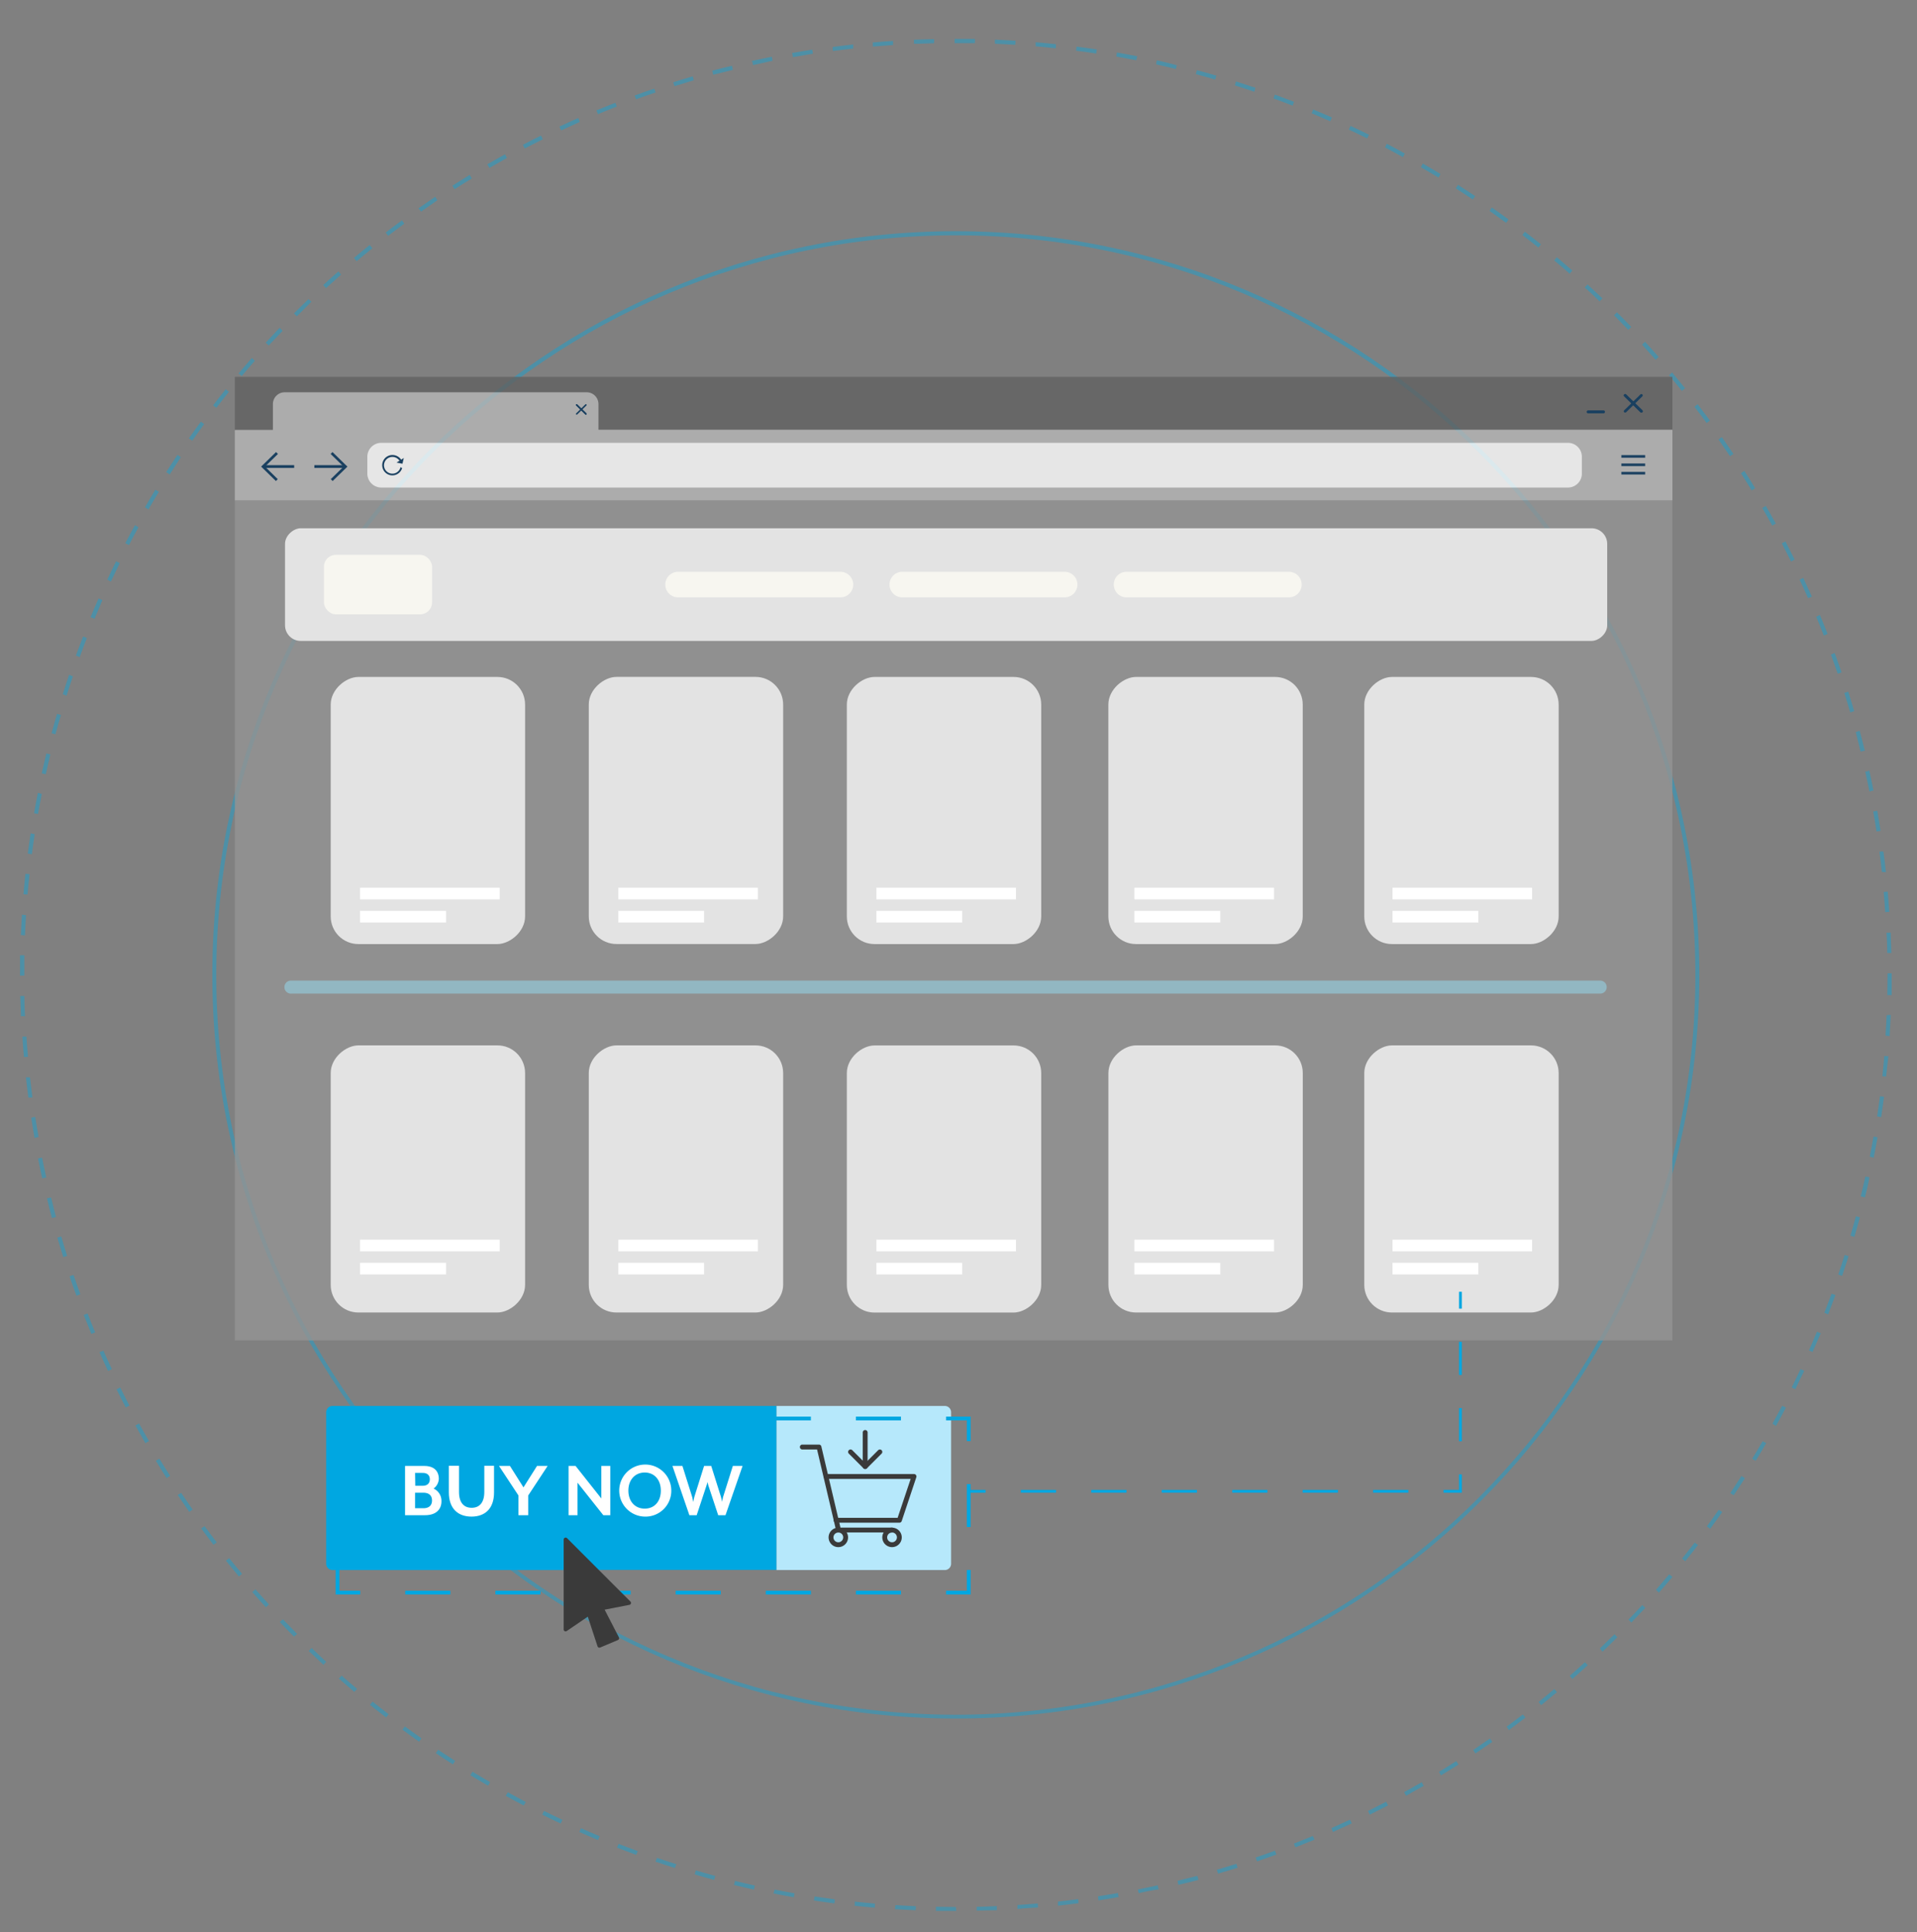 <?xml version="1.0" encoding="UTF-8"?> <svg xmlns="http://www.w3.org/2000/svg" viewBox="0 0 394 397.07"><rect x="0" y="0" width="394" height="397.07" fill="#808080" stroke="none"/><defs><style>.cls-1,.cls-11{fill:#00a7e1;}.cls-1{opacity:0.4;}.cls-2{opacity:0.8;}.cls-3{fill:#606060;}.cls-4{fill:#b7b7b7;}.cls-5{fill:#939393;}.cls-6{fill:#fff;}.cls-7{fill:#003058;}.cls-8{fill:#e3e3e3;}.cls-9{fill:#f7f6f0;}.cls-10{fill:#92b7c2;}.cls-12{fill:#b6e8fb;}.cls-13{fill:#3a3a3a;}</style></defs><title>digital-river-content-graphics-v1_isolated</title><g id="Layer_2" data-name="Layer 2"><path class="cls-1" d="M196.55,392.65h0v0Zm0,0h-.09c-1.37,0-2.74,0-4.1,0h0v-.84c1.36,0,2.72.05,4.09.05Zm4.18,0h0v0Zm0,0v-.84c1.39,0,2.78-.08,4.16-.14l0,.43-.07-.42.08.83v0C203.53,392.52,202.13,392.57,200.73,392.6Zm-12.55-.13h0c-1.4-.06-2.8-.13-4.19-.22h-.05l.1-.83c1.39.09,2.78.16,4.18.22l0,.42.07-.41Zm16.79,0-.06-.42Zm4.14-.22,0-.42h0l0-.43c1.39-.09,2.78-.2,4.17-.32l0,.42v-.42l.07.84h0C211.9,392,210.5,392.15,209.11,392.24Zm-29.3-.3v0Zm0,0c-1.4-.12-2.79-.25-4.18-.4l.05-.42h0l0-.43c1.38.15,2.77.29,4.16.41l0,.42v-.42l-.05.83,0-.26Zm37.63-.42,0-.83c1.39-.15,2.77-.32,4.15-.5l.12.83-.06-.37,0,.37c-1.38.18-2.77.35-4.17.5h-.05Zm-46-.47c-1.39-.18-2.78-.38-4.16-.59h0l.13-.83-.06.42.07-.42c1.37.21,2.75.4,4.13.58l0,.4.07-.4-.12.84h0Zm54.34-.62-.14-.82.08.4-.06-.41c1.37-.21,2.75-.43,4.12-.67l.07.41-.13-.4.2.81c-1.38.25-2.75.47-4.14.68l-.06-.41v0Zm-62.62-.64h0l.07-.41-.07.41c-1.38-.24-2.75-.49-4.12-.76h0l-.06,0,.22-.81c1.36.27,2.73.53,4.1.77h0Zm66.76,0,0-.1,0,.1Zm.06,0-.12-.4Zm4.07-.76-.09-.41h0l-.09-.42c1.37-.27,2.73-.56,4.09-.86l.09.41-.13-.4.2.82,0-.3.06.29C236.79,388.41,235.42,388.7,234.05,389Zm-79.1-.81h0c-1.37-.3-2.73-.62-4.09-.95l.1-.41v0l.1-.42c1.35.33,2.71.64,4.07.94l-.09.42.13-.41Zm83.24-.06-.12-.4Zm4-.93-.16-.82c1.35-.33,2.7-.68,4.05-1l.1.41-.06-.42.19.82h0c-1.34.36-2.69.71-4.05,1h-.05Zm-95.4-1,.07-.41Zm0,0c-1.36-.36-2.7-.74-4-1.13l.11-.39-.13.39.13-.39-.13.39.24-.81-.1.39.11-.39c1.34.39,2.68.77,4,1.13l-.1.4.06-.41ZM250.34,385l-.26-.8.15.4-.12-.4c1.34-.39,2.67-.8,4-1.22l.25.81c-1.33.41-2.67.82-4,1.21l-.11-.4h0Zm-111.62-1.16h0c-1.34-.42-2.67-.85-4-1.3l0,0,.31-.78c1.32.45,2.65.89,4,1.31l-.11.35L139,383Zm115.64-.05v0Zm4-1.31-.3-.78.17.38-.14-.4c1.32-.44,2.64-.91,3.95-1.38l.3.78-.11-.28.09.29c-1.31.47-2.63.94-3.95,1.39l-.1-.29Zm3.82-1.79.11.32Zm-131.42.45h0c-1.32-.48-2.63-1-3.94-1.48h0l.33-.77c1.3.51,2.61,1,3.92,1.48l-.14.39.16-.39Zm135.47-1.53-.31-.78.21.47-.19-.48c1.3-.5,2.58-1,3.86-1.55l.17.39-.12-.41.31.78h0c-1.29.53-2.58,1-3.88,1.56l-.12-.28Zm-143.29-1.51.13-.4Zm0,0c-1.3-.54-2.59-1.09-3.87-1.66l.17-.38h0l.17-.39c1.28.57,2.56,1.11,3.85,1.65l-.16.39.12-.41-.3.79.13-.26Zm151-1.66-.28-.8c1.27-.56,2.54-1.13,3.79-1.72l.38.75h0l-.2-.39.19.39c-1.26.59-2.53,1.17-3.81,1.73h0Zm-158.7-1.73.1-.23-.11.22c-1.27-.59-2.54-1.2-3.79-1.82l.37-.75c1.25.62,2.51,1.22,3.77,1.81Zm.17-.39-.15.32Zm-4-1.44h0l.37-.75Zm170.13,0-.38-.75.33.62-.32-.63c1.25-.62,2.49-1.24,3.72-1.89l.21.41-.2-.41.38.75h0c-1.24.64-2.48,1.27-3.73,1.89h0ZM107.65,371h0l.18-.37-.19.37c-1.24-.65-2.48-1.31-3.71-2l0,0,.45-.71q1.83,1,3.69,2ZM289,369l-.21-.36h0l-.21-.37c1.22-.67,2.43-1.36,3.63-2.05l.21.37-.23-.36.43.73-.12-.25.13.24C291.38,367.63,290.17,368.31,289,369ZM100.3,366.93l0,0h0c-1.21-.7-2.42-1.42-3.61-2.14l.2-.34-.22.33.23-.33-.23.33.44-.72-.19.34.2-.33c1.2.72,2.4,1.44,3.6,2.13l-.21.37.24-.35Zm192.31,0-.22-.35Zm3.57-2.11-.43-.72.13.2-.12-.21c1.19-.72,2.36-1.45,3.54-2.2l.22.35-.21-.36.45.71,0,0h0c-1.18.74-2.36,1.48-3.55,2.2h0ZM93.09,362.55l.24-.35-.24.35c-1.18-.76-2.35-1.52-3.51-2.3l.23-.35-.23.35.44-.72-.38.62.4-.6c1.16.77,2.33,1.54,3.5,2.29Zm210.14-2.25-.44-.71h0c1.15-.77,2.29-1.55,3.43-2.35l.5.68-.19-.24.17.25c-1.14.8-2.3,1.59-3.46,2.37h0Zm3.24-2.72.23.32Zm-220.34.3h0c-1.14-.8-2.28-1.62-3.41-2.45l.18-.25-.19.24.48-.68-.21.35.24-.33q1.68,1.23,3.39,2.43l-.24.35.27-.33Zm224-2.38-.47-.7h0c1.12-.82,2.23-1.66,3.33-2.5l.26.33-.23-.35.5.67h0q-1.67,1.28-3.36,2.52h0ZM79.37,352.92l.17-.26-.19.24.25-.33-.26.33c-1.11-.85-2.2-1.72-3.3-2.59h0l.54-.65-.44.55.44-.55c1.09.87,2.18,1.74,3.29,2.58Zm237.39-2.54-.54-.65.27.31-.25-.32c1.08-.87,2.16-1.75,3.22-2.65l.15.19-.15-.19.54.65h0c-1.07.89-2.15,1.78-3.24,2.66l-.26-.33.13.16-.11-.13ZM72.82,347.65h0l.27-.32-.27.32q-1.6-1.35-3.18-2.73h0l0,0,.58-.6c1,.91,2.1,1.82,3.17,2.72ZM323.18,345l-.27-.32h0l-.28-.32c1.05-.92,2.08-1.85,3.11-2.79l.28.31-.26-.33.57.62,0,0C325.28,343.13,324.23,344.07,323.18,345ZM66.52,342.12l.26-.32Zm0,0c-1-.94-2-1.9-3.06-2.86l.29-.31v0l.3-.32c1,1,2,1.91,3,2.86l-.29.31.27-.33-.55.63.15-.16Zm262.84-2.74-.54-.64c1-1,2-1.94,3-2.92l.6.59c-1,1-2,2-3,2.93h0Zm3-3-.6-.59.6.58Zm-271.93-.08h0c-1-1-2-2-2.92-3h0l0,0,.64-.55c1,1,1.93,2,2.92,3ZM335.3,333.4l-.3-.29h0l-.31-.3c1-1,1.91-2,2.85-3l.31.28-.32-.26.63.55-.15-.15.15.15C337.23,331.37,336.27,332.39,335.3,333.4Zm2.89-3.09-.32-.27Zm-283.54-.05,0,0h0c-.94-1-1.87-2.07-2.8-3.12l.32-.28h0l.32-.28c.91,1,1.84,2.08,2.78,3.1l-.31.29.33-.26Zm286.3-3-.6-.58c.92-1.05,1.82-2.1,2.72-3.17h0l.66.52,0,0-.38-.32.38.32q-1.35,1.61-2.73,3.18h0ZM49.1,323.94l.33-.26-.33.26c-.89-1.07-1.78-2.15-2.66-3.24l.22-.17-.22.17.3-.24-.3.24.65-.54-.31.27.32-.26c.87,1.09,1.75,2.17,2.65,3.23l-.27.22.27-.22Zm297.27-3.14-.65-.54.36.29-.36-.29c.88-1.08,1.74-2.18,2.59-3.28l.68.49-.25-.17.24.19-.34-.26.34.26c-.86,1.11-1.72,2.21-2.6,3.3h0ZM43.86,317.42h0c-.85-1.11-1.69-2.23-2.51-3.35l0,0,.69-.47c.83,1.12,1.66,2.23,2.51,3.33l-.34.26.36-.23Zm307.63-3.27-.68-.49.35.22-.34-.24c.83-1.13,1.64-2.26,2.44-3.4l.35.24-.33-.26.68.49h0c-.81,1.15-1.62,2.29-2.45,3.41l-.25-.17Zm-.32-.25h0ZM38.91,310.67l.24-.19-.26.17q-1.2-1.71-2.37-3.45l0,0,0,0v0l.71-.44c.78,1.16,1.56,2.3,2.36,3.44Zm.32-.25-.3.21Zm317.1-3.16-.72-.44.36.21-.34-.24c.77-1.16,1.54-2.32,2.29-3.5l.71.46h0c-.76,1.18-1.52,2.35-2.3,3.51L356,307l.35.23h0l-.22-.14ZM34.24,303.71v0h0c-.75-1.17-1.49-2.36-2.21-3.55h0l.72-.43-.21.13.21-.13c.73,1.19,1.46,2.37,2.21,3.54l-.36.23.37-.22Zm326.6-3.51-.71-.44.35.2-.35-.22c.73-1.19,1.44-2.39,2.14-3.59l.36.21-.35-.24.73.42v0h0c-.71,1.21-1.42,2.42-2.15,3.61l-.36-.22h0ZM29.89,296.56l.36-.22Zm0,0c-.7-1.21-1.38-2.42-2.06-3.65l.37-.2h0l.38-.21c.67,1.22,1.35,2.43,2.05,3.63l-.37.21.35-.23-.72.43.24-.12ZM365,293l-.71-.45c.67-1.22,1.33-2.45,2-3.69l.76.38h0l-.41-.21.41.21c-.65,1.25-1.31,2.48-2,3.71h0ZM25.85,289.21h0c-.65-1.24-1.28-2.48-1.9-3.73h0l.75-.38-.65.34.65-.33q.93,1.88,1.89,3.72l-.39.2.39-.2ZM369,285.47l-.75-.38.75.37Zm0,0-.75-.38c.62-1.24,1.22-2.5,1.81-3.76h0l.76.34-.23-.1.23.12C370.18,282.94,369.58,284.2,369,285.46Zm1.45-4,.31.14Zm-348.25.24h0l.39-.2-.39.19c-.59-1.26-1.17-2.53-1.73-3.81h0l0-.06.79-.28c.56,1.27,1.14,2.54,1.73,3.79Zm350.37-3.89-.39-.17h0l-.38-.17c.56-1.28,1.11-2.56,1.64-3.85l.39.16-.4-.12.78.3-.25-.13.26.11Q373.36,275.9,372.52,277.84ZM18.78,274.09l0,0h0c-.53-1.29-1.05-2.58-1.56-3.88l.28-.11-.29.09.78-.31-.47.21.48-.18c.51,1.29,1,2.58,1.56,3.86l-.39.16.4-.12Zm355.41-.17-.4-.12Zm1.54-3.84-.77-.32h0c.5-1.3,1-2.6,1.48-3.91l.38.14-.38-.17.79.29v0h0c-.48,1.32-1,2.64-1.48,3.94h0Zm-360-3.8.27-.12-.28.1c-.48-1.32-1-2.63-1.4-4l.29-.1-.29.1.78-.31-.4.18.42-.14c.45,1.32.91,2.63,1.39,3.94Zm.39-.17-.33.12Zm362.49-3.92-.79-.31c.45-1.32.89-2.65,1.31-4l.37.11-.37-.12.81.24v0c-.42,1.33-.86,2.66-1.31,4h0ZM13,258.31c-.42-1.33-.82-2.67-1.22-4l.81-.24c.39,1.34.79,2.67,1.21,4h0Zm.11,0h0l.34-.09Zm-1.33-4,.41-.12-.41.12.8-.26Zm369.35-.14-.8-.26c.39-1.34.76-2.68,1.12-4l.4.1-.41-.06.82.17c-.36,1.35-.73,2.7-1.12,4h0ZM10.67,250.28v0c-.36-1.34-.7-2.69-1-4l0-.06.83-.15c.33,1.35.67,2.7,1,4l-.41.11.41-.07Zm371.61-.23-.41-.07Zm1-4-.41-.1h0l-.43-.11c.33-1.35.64-2.71.94-4.07l.41.09-.4-.13.82.18v0h0C384,243.31,383.64,244.67,383.31,246ZM8.68,242.15l.4-.12Zm0,0c-.3-1.36-.59-2.73-.86-4.11l.41-.08h0l.42-.08c.27,1.37.56,2.73.86,4.09l-.41.09.4-.13-.81.2.29,0ZM385.1,237.9l-.8-.23c.26-1.36.52-2.73.76-4.1l.41.07-.39-.13.81.18v0h0c-.24,1.38-.5,2.76-.77,4.12h0Zm-378-4,.4-.12Zm0-.06H7l.12,0Zm0,0c-.24-1.38-.47-2.76-.68-4.14l.37-.06-.37.06.39-.06-.39,0,.83-.13-.4.07.4-.06c.21,1.38.44,2.76.68,4.12l-.41.08.4-.14Zm379.53-4.29-.82-.14.42.06-.42-.07c.21-1.37.4-2.75.58-4.13l.41.05-.41-.07.83.12h0c-.18,1.39-.37,2.77-.58,4.15Zm-380.8-4,.42-.06-.42.06.37-.06-.37.05c-.18-1.39-.35-2.77-.5-4.17h0v0l.83,0c.16,1.39.32,2.77.5,4.15Zm381.89-4.35-.42,0h0l-.42-.05c.15-1.38.28-2.77.4-4.16l.41,0h-.41l.84.05-.25,0,.25,0C387.94,218.47,387.8,219.86,387.65,221.25Zm-382.8-4v0c-.12-1.39-.23-2.79-.32-4.19L5,213h0l.43,0c.09,1.39.2,2.78.32,4.16l-.43,0h.43ZM388.06,217h0Zm.31-4.1-.84-.1c.09-1.39.17-2.78.23-4.17h.42l-.42-.06.84,0v0h0c-.06,1.4-.14,2.8-.23,4.19h0Zm-384.06-4,.41-.06Zm0-.06c-.06-1.39-.1-2.78-.14-4.18l.83,0H5c0,1.4.08,2.78.14,4.17l-.42,0,.42-.07-.84.08h0Zm384.43-4.36h-.84c0-1.39.05-2.78.05-4.17V200h.84v.35c0,1.4,0,2.79,0,4.19Zm-384.62-4v-.19c0-1.34,0-2.68,0-4H5c0,1.33,0,2.66,0,4v.18ZM388.78,200h0Zm-.89-4.18h0c0-1.4-.08-2.79-.15-4.18h.42l-.41.06.83-.07h0c.06,1.39.11,2.79.15,4.19l-.8,0h0ZM5.12,192.2l-.83-.06v0h0c.06-1.4.13-2.8.22-4.19h0v0l.84.1c-.09,1.39-.16,2.78-.22,4.17H4.71Zm383-.61.42-.06Zm-.65-4.15c-.09-1.39-.2-2.78-.32-4.16l.42,0h-.42l.83-.07v0c.12,1.39.23,2.78.32,4.18l-.42,0h0ZM5.66,183.81l-.43,0h.43l-.84-.05.27,0-.27,0c.12-1.4.25-2.79.4-4.18l.42,0h0l.44.05C5.91,181,5.78,182.42,5.66,183.81Zm-.42,0h0Zm381.54-4.66c-.15-1.38-.32-2.76-.5-4.13h0l.83-.13-.42.06.42,0-.37.06.37,0c.18,1.38.35,2.77.5,4.16h0v.06ZM6.55,175.52l-.84-.12h0c.18-1.39.38-2.77.59-4.15v0l.83.14-.37-.05.37.06c-.21,1.37-.4,2.75-.58,4.13l-.43-.05Zm379.14-4.66.41-.08-.42.06c-.21-1.38-.44-2.75-.68-4.12l.41-.07-.39.13.81-.2-.14,0,.14,0c.24,1.38.47,2.76.68,4.14l-.41.07.41-.06-.41.06.41-.06ZM7.8,167.24,7,167.12v0l.34.06L7,167.1c.24-1.38.5-2.76.77-4.13h0v-.06l.81.23c-.27,1.36-.52,2.73-.76,4.1Zm377.61-.6.4-.12Zm-1.18-4c-.28-1.37-.56-2.73-.87-4.09l.42-.09-.4.13.81-.2-.3,0,.3-.06c.3,1.36.59,2.73.86,4.1l-.41.09h0ZM9.4,159.09l-.82-.18v0h0c.3-1.37.62-2.73.95-4.09l.41.1h0l.41.1c-.32,1.35-.64,2.7-.94,4.07L9,159Zm374.37-.66.4-.12Zm-1.36-4c-.33-1.35-.68-2.7-1-4l.41-.11-.42.07.82-.2v0h0c.37,1.35.71,2.7,1.05,4.06h0v0Zm-371-3.53-.41-.11.42.07-.82-.18c.36-1.35.74-2.7,1.13-4v0l.8.25C12.12,148.24,11.74,149.58,11.38,150.93Zm-.4-.1-.42-.08Zm369.27-4.41.8-.26-.4.12.4-.12Zm0,0c-.39-1.34-.8-2.67-1.22-4l.39-.12-.39.11.8-.26v0h0c.43,1.33.83,2.67,1.23,4ZM13.71,142.91l-.81-.24v0c.42-1.34.85-2.67,1.3-4h0l0,0,.78.31c-.45,1.32-.88,2.65-1.3,4l-.41-.13Zm364-4.44.38-.17-.39.13c-.45-1.32-.92-2.63-1.39-3.93l.78-.31-.28.11.28-.09c.48,1.31.95,2.63,1.4,3.95l-.28.1.28-.09Zm-.91-4.16-.11,0,.32-.11ZM16.39,135l-.79-.29v0c.48-1.32,1-2.63,1.48-3.93v0l.77.33c-.51,1.3-1,2.61-1.47,3.92l-.4-.14Zm358.46-4.38.5-.22-.5.2c-.51-1.29-1-2.58-1.56-3.86l.38-.16-.4.11.78-.31v0h0c.54,1.28,1.06,2.57,1.57,3.87l-.28.12.29-.1ZM19.43,127.15,19,127l.4.12-.78-.3.26.13-.27-.11q.81-2,1.65-3.87l.39.17h0l.39.17C20.51,124.58,20,125.86,19.43,127.15ZM19,127l-.4-.12Zm352.61-4.09c-.57-1.27-1.14-2.54-1.73-3.79l.75-.38h0l-.39.2.39-.19q.88,1.89,1.74,3.81h0l0,.06ZM22.8,119.49l-.77-.35.23.1-.22-.11h0c.59-1.27,1.2-2.54,1.82-3.79l.75.37C24,117,23.39,118.22,22.8,119.49Zm-.52-.24.13,0-.28-.13Zm2.33-3.55-.75-.36h0Zm343.51-.32.67-.35-.68.34c-.62-1.25-1.25-2.49-1.89-3.71l.36-.19-.36.18.74-.39h0c.64,1.24,1.27,2.47,1.89,3.72h0ZM26.5,112l-.75-.38h0l.41.21-.41-.21c.65-1.25,1.31-2.48,2-3.71h0l0,0,.71.44C27.81,109.51,27.15,110.74,26.5,112Zm337.75-4c-.67-1.22-1.36-2.43-2.05-3.63l.36-.21-.35.23.72-.43-.24.12.23-.13c.7,1.2,1.39,2.42,2.06,3.64l-.36.2h0ZM30.52,104.66l-.73-.41,0,0h0c.7-1.21,1.41-2.42,2.14-3.62l.36.22-.35-.23.71.44-.36-.21.36.22c-.73,1.19-1.44,2.39-2.14,3.6l-.36-.21Zm332-.52.35-.23Zm-2.49-3.36.2-.13-.2.13c-.73-1.19-1.46-2.37-2.21-3.54l.37-.24-.38.23.71-.46v0h0c.75,1.17,1.49,2.36,2.21,3.55h0ZM34.88,97.49,34.17,97c.75-1.18,1.52-2.36,2.3-3.52l.34.23-.34-.23h0l.23.16-.23-.16.71.44-.36-.2.34.23C36.39,95.15,35.63,96.31,34.88,97.49Zm320.69-3.74c-.77-1.15-1.56-2.3-2.36-3.44l.67-.5-.24.19.26-.17q1.2,1.71,2.37,3.45l-.07,0,.07,0,0,0ZM353.63,90l-.07.06.27-.19Zm-314.12.55-.68-.49v0c.8-1.14,1.62-2.28,2.45-3.41l.25.18-.24-.19.68.49-.39-.26.37.28c-.82,1.12-1.63,2.26-2.43,3.4l-.35-.24Zm311.26-3.63c-.82-1.12-1.66-2.23-2.5-3.33l.33-.26-.35.23.67-.5h0c.85,1.11,1.69,2.23,2.52,3.35h0l0,0ZM44.47,83.8l-.68-.49.26.17-.24-.2.32.26-.32-.26c.85-1.11,1.71-2.21,2.59-3.3h0l.65.54-.49-.39.48.39C46.18,81.59,45.32,82.69,44.47,83.8Zm301.22-3.47.31-.27-.32.26c-.87-1.09-1.75-2.16-2.65-3.23l.28-.23-.28.23.64-.54h0q1.35,1.61,2.67,3.24l-.23.19.23-.19L346,80l.3-.24Zm-2-3.77-.31.26Zm-294,.72-.66-.53h0l.41.34-.41-.34c.9-1.07,1.81-2.14,2.74-3.19h0l0,0,.61.58c-.92,1-1.83,2.1-2.72,3.17Zm290.6-3.35c-.92-1-1.85-2.08-2.79-3.11l.31-.28-.33.26.62-.56,0,0h0c.94,1,1.88,2.07,2.8,3.12l-.31.27h0ZM55.22,71l-.31-.29.32.26-.63-.55.15.15-.15-.14c.94-1,1.9-2.05,2.86-3.06l.31.29,0,0,.32.31C57.11,69,56.16,70,55.22,71Zm-.32-.28-.32-.27Zm279.76-2.94c-1-1-1.94-2-2.92-3l.59-.6h0q1.49,1.48,2.94,3h0l0,0ZM61,65l-.6-.59h0Zm0,0-.59-.59c1-1,2-2,3-2.94l0,0L64,62C63,63,62,64,61,65Zm267.76-3.08c-1-1-2-1.91-3.05-2.85l.28-.31-.26.32.55-.63-.15.15.15-.15c1,.94,2.05,1.9,3.06,2.86l-.29.31h0ZM67,59.2l-.57-.62,0,0h0c1-.94,2.07-1.88,3.12-2.8l.28.32h0l.28.32c-1,.92-2.08,1.85-3.11,2.79l-.28-.31Zm259-.49.27-.32Zm-3.39-2.47c-1-.92-2.11-1.83-3.17-2.72l.52-.66h0l-.18.23.19-.23c1.07.9,2.13,1.81,3.18,2.74h0l0,0ZM73.29,53.67,72.75,53l0,0,0,0c1.07-.9,2.15-1.79,3.24-2.66l.26.32-.16-.2.11.14L76,50.37l.54.64-.27-.3.26.31c-1.09.87-2.16,1.76-3.23,2.65l-.17-.21Zm242.9-2.8.28-.36-.29.36c-1.08-.87-2.18-1.73-3.29-2.58l.49-.68-.17.25.2-.24-.26.33.26-.33c1.11.85,2.21,1.72,3.3,2.59h0ZM79.77,48.46l-.5-.67h0c1.11-.86,2.23-1.7,3.35-2.52h0l0,0,.47.69h0c-1.12.82-2.22,1.66-3.32,2.5l-.26-.34Zm229.8-2.66.26-.4-.28.38c-1.12-.82-2.26-1.64-3.4-2.44l.24-.34-.26.33.49-.69v0h0c1.15.8,2.28,1.61,3.41,2.44h0l-.18.25.19-.24Zm-223-2.3L86,42.83l.2.24L86,42.81q1.71-1.2,3.45-2.37v0h0l.44.71C88.8,41.91,87.66,42.7,86.52,43.5Zm-.31-.42.07.08-.22-.31ZM302.73,41l.2-.37-.23.35c-1.16-.77-2.32-1.53-3.49-2.28h0l.45-.71-.23.35.23-.35c1.18.75,2.35,1.52,3.52,2.29l-.23.35.23-.34ZM93.44,38.86l-.46-.7h0c1.18-.75,2.36-1.49,3.56-2.22h0l.43.73-.12-.19.11.19c-1.18.72-2.36,1.46-3.53,2.21l-.24-.38ZM295.66,36.5l.2-.37-.21.36c-1.2-.72-2.4-1.44-3.61-2.13l.21-.36-.23.34.41-.73,0,0h0c1.22.7,2.42,1.41,3.62,2.14l-.22.36.24-.35-.24.35.24-.35Zm-195.09-2-.21-.36.23.35-.43-.72.12.23-.14-.23c1.21-.7,2.43-1.38,3.65-2.06l.4.74C103,33.14,101.77,33.82,100.57,34.52Zm-.22-.36-.23-.35Zm188-1.85c-1.22-.68-2.45-1.33-3.69-2l.37-.75h0l-.21.42.21-.41c1.24.64,2.48,1.3,3.7,2h0l0,0ZM107.86,30.5l-.39-.74h0c1.23-.65,2.47-1.28,3.72-1.9h0l.38.76-.34-.65.33.65q-1.87.93-3.72,1.89l-.21-.41ZM281,28.44l.37-.75h0Zm0,0c-1.25-.62-2.51-1.22-3.77-1.81l.34-.76-.1.23.11-.23c1.27.59,2.54,1.2,3.79,1.82Zm-3.54-2.33-.05.12.12-.25Zm-162.1.69-.38-.75h0l.2.39L115,26c1.26-.59,2.53-1.17,3.81-1.73h0l.06,0,.28.79C117.85,25.64,116.58,26.22,115.33,26.8Zm158.05-1.89c-1.28-.56-2.56-1.11-3.85-1.65l.16-.38-.12.4.3-.78-.13.24.11-.25q1.95.8,3.87,1.65l-.17.38h0ZM122.9,23.45l-.32-.77,0,0h0c1.28-.53,2.58-1.05,3.88-1.56l.11.28-.09-.29.3.78-.2-.46.18.47c-1.29.51-2.58,1-3.86,1.56l-.16-.38Zm146.78-.58.12-.4Zm-4-1.16c-1.3-.51-2.61-1-3.93-1.48l.15-.39-.17.39.29-.79h0c1.32.48,2.63,1,3.94,1.48h0Zm-134.93-1.3-.31-.79.12.28-.1-.28c1.31-.48,2.63-.95,4-1.4l.1.29-.1-.29.31.78-.18-.38.14.39C133.33,19.46,132,19.93,130.71,20.41Zm-.19-.5,0,.1-.11-.3Zm127.24-1.06c-1.32-.45-2.65-.88-4-1.3l.13-.4-.14.4.24-.81h0c1.34.42,2.68.86,4,1.3l0,0ZM138.62,17.71l-.25-.8h0c1.33-.42,2.66-.83,4-1.22l.23.8C141.27,16.89,139.94,17.29,138.62,17.71Zm-.23-.72,0-.08h0Zm4.25-.5-.26-.8Zm107.13-.14c-1.33-.39-2.68-.76-4-1.12l.11-.41-.07.42.17-.82c1.36.36,2.7.73,4,1.12h0Zm-103.18-1-.19-.82h0c1.34-.37,2.69-.71,4-1l.06,0,.16.83c-1.35.33-2.7.68-4.05,1l-.1-.41Zm99.26-.56.07-.41Zm-4.15-.62c-1.35-.33-2.71-.64-4.07-.94l.09-.41-.14.4.19-.82h0c1.37.3,2.73.62,4.09,1l-.1.4h0Zm-86.95-.82-.09-.41.13.4-.2-.82,0,.3-.07-.29c1.37-.31,2.74-.59,4.11-.87l.08.41h0l.08.42C157.47,12.79,156.1,13.08,154.75,13.38Zm-.1-.41-.13-.4Zm78.89-.56c-1.37-.26-2.73-.52-4.11-.76l.12-.83h0l-.07.42.07-.42c1.39.24,2.76.49,4.13.76h0l.06,0Zm-70.6-.66-.07-.42.13.4-.2-.81,0,.15,0-.15q2.07-.36,4.14-.69l.13.83C165.68,11.28,164.31,11.5,162.94,11.75Zm-.08-.42-.13-.4Zm4.22-.27-.14-.83ZM225.31,11l.05-.36-.05.36c-1.38-.21-2.75-.41-4.14-.58l.06-.42-.07.41.11-.83h0c1.39.18,2.77.37,4.15.58h0Zm-54.11-.52-.13-.83.07.39,0-.39c1.38-.18,2.77-.35,4.16-.5h.06l0,.83C174,10.13,172.57,10.29,171.2,10.47ZM217,9.92c-1.38-.15-2.76-.28-4.15-.4l0-.42v.42l0-.84,0,.26,0-.26c1.39.12,2.78.25,4.17.4l0,.42h0Zm-37.56-.35-.07-.84h0c1.39-.12,2.78-.23,4.18-.32l0,.41h0l0,.43c-1.39.1-2.78.2-4.16.32l0-.41Zm29.24-.36c-1.39-.09-2.78-.16-4.17-.22l0-.42-.07.42.06-.84h0c1.4.06,2.8.13,4.19.22h.05Zm4.19-.11v0ZM187.83,9V8.59l.07.42-.08-.84c1.38-.06,2.77-.1,4.17-.13l0,.84C190.61,8.91,189.22,9,187.83,9ZM192,8.87V8h0Zm8.37,0v0c-1.3,0-2.6,0-3.9,0h-.27V8h.27c1.31,0,2.61,0,3.92,0h0Zm-4.19,0V8h0Zm-8.37-.23-.06-.41Zm0-.19V8.18h0Z"></path><path class="cls-1" d="M196.45,353.13c-84.26,0-152.81-68.56-152.81-152.81S112.19,47.51,196.45,47.51s152.81,68.55,152.81,152.81S280.71,353.13,196.45,353.13Zm0-304.78c-83.8,0-152,68.17-152,152s68.17,152,152,152,152-68.18,152-152S280.24,48.35,196.45,48.35Z"></path></g><g id="Layer_1" data-name="Layer 1"><g class="cls-2"><rect class="cls-3" x="48.27" y="77.44" width="295.45" height="10.88"></rect><path class="cls-4" d="M123,88.32V83a2.42,2.42,0,0,0-2.45-2.39h-62A2.42,2.42,0,0,0,56.09,83v5.36H48.27v14.51H343.73V88.32Z"></path><rect class="cls-5" x="48.27" y="102.83" width="295.45" height="172.61"></rect><path class="cls-6" d="M322.23,100.18H78.4a2.87,2.87,0,0,1-2.9-2.83V93.8A2.86,2.86,0,0,1,78.4,91H322.23a2.85,2.85,0,0,1,2.89,2.82v3.55A2.86,2.86,0,0,1,322.23,100.18Z"></path><rect class="cls-7" x="333.24" y="93.52" width="4.89" height="0.53"></rect><rect class="cls-7" x="333.24" y="95.24" width="4.89" height="0.53"></rect><rect class="cls-7" x="333.24" y="96.97" width="4.89" height="0.53"></rect><polygon class="cls-7" points="56.7 98.84 57.09 98.46 54.46 95.88 57.13 93.28 56.73 92.89 54.06 95.5 53.7 95.85 53.67 95.88 56.7 98.84"></polygon><rect class="cls-7" x="54.33" y="95.58" width="6.13" height="0.57"></rect><polygon class="cls-7" points="68.37 98.84 67.98 98.46 70.62 95.88 67.95 93.28 68.34 92.89 71.01 95.5 71.38 95.85 71.41 95.88 68.37 98.84"></polygon><rect class="cls-7" x="64.61" y="95.58" width="6.13" height="0.57"></rect><polygon class="cls-7" points="82.99 94.11 81.5 95.05 82.72 95.29 82.99 94.11"></polygon><path class="cls-7" d="M82.32,96a1.72,1.72,0,1,1-1.67-2.11,1.73,1.73,0,0,1,1.48.82l.35-.21a2.16,2.16,0,0,0-1.83-1,2.09,2.09,0,1,0,2,2.68Z"></path><path class="cls-7" d="M120.53,85.16h0a.17.17,0,0,1-.23,0l-1.88-1.84a.14.14,0,0,1,0-.22h0a.16.16,0,0,1,.22,0l1.89,1.84A.16.16,0,0,1,120.53,85.16Z"></path><path class="cls-7" d="M120.53,85.16h0a.17.17,0,0,1-.23,0l-1.88-1.84a.14.14,0,0,1,0-.22h0a.16.16,0,0,1,.22,0l1.89,1.84A.16.16,0,0,1,120.53,85.16Z"></path><path class="cls-7" d="M120.53,83.1h0a.16.16,0,0,1,0,.22l-1.89,1.84a.16.16,0,0,1-.22,0h0a.14.14,0,0,1,0-.22l1.88-1.84A.17.17,0,0,1,120.53,83.1Z"></path><path class="cls-7" d="M337.55,84.7h0a.3.3,0,0,1-.4,0l-3.33-3.26a.26.26,0,0,1,0-.38h0a.28.28,0,0,1,.4,0l3.33,3.25A.27.27,0,0,1,337.55,84.7Z"></path><path class="cls-7" d="M337.55,84.7h0a.3.3,0,0,1-.4,0l-3.33-3.26a.26.26,0,0,1,0-.38h0a.28.28,0,0,1,.4,0l3.33,3.25A.27.27,0,0,1,337.55,84.7Z"></path><path class="cls-7" d="M337.55,81.06h0a.26.26,0,0,1,0,.38l-3.33,3.26a.3.3,0,0,1-.4,0h0a.27.27,0,0,1,0-.39l3.33-3.25A.28.28,0,0,1,337.55,81.06Z"></path><path class="cls-7" d="M329.56,84.94h-3.14a.31.31,0,0,1-.31-.31h0a.3.3,0,0,1,.31-.3h3.14a.3.3,0,0,1,.31.3h0A.31.31,0,0,1,329.56,84.94Z"></path></g><rect class="cls-8" x="166.59" y="146.57" width="54.89" height="39.95" rx="5.68" transform="translate(360.57 -27.49) rotate(90)"></rect><rect class="cls-8" x="220.34" y="146.57" width="54.89" height="39.95" rx="5.68" transform="translate(414.32 -81.24) rotate(90)"></rect><rect class="cls-8" x="272.93" y="146.57" width="54.89" height="39.95" rx="5.68" transform="translate(466.92 -133.83) rotate(90)"></rect><rect class="cls-8" x="113.54" y="146.57" width="54.89" height="39.95" rx="5.68" transform="translate(307.53 25.55) rotate(90)"></rect><rect class="cls-8" x="60.5" y="146.57" width="54.89" height="39.95" rx="5.68" transform="translate(254.49 78.6) rotate(90)"></rect><rect class="cls-8" x="166.59" y="222.28" width="54.89" height="39.95" rx="5.68" transform="translate(436.28 48.23) rotate(90)"></rect><rect class="cls-8" x="220.34" y="222.28" width="54.89" height="39.95" rx="5.68" transform="translate(490.04 -5.53) rotate(90)"></rect><rect class="cls-8" x="272.93" y="222.28" width="54.89" height="39.95" rx="5.68" transform="translate(542.63 -58.12) rotate(90)"></rect><rect class="cls-8" x="113.54" y="222.28" width="54.89" height="39.95" rx="5.68" transform="translate(383.24 101.27) rotate(90)"></rect><rect class="cls-8" x="60.5" y="222.28" width="54.89" height="39.95" rx="5.68" transform="translate(330.2 154.31) rotate(90)"></rect><path class="cls-6" d="M74,182.42v2.38h28.7v-2.38Zm0,7.14H91.67v-2.39H74Z"></path><path class="cls-6" d="M127.08,182.42v2.38h28.69v-2.38Zm0,7.14h17.63v-2.39H127.08Z"></path><path class="cls-6" d="M180.12,182.42v2.38h28.69v-2.38Zm0,7.14h17.63v-2.39H180.12Z"></path><path class="cls-6" d="M233.16,182.42v2.38h28.69v-2.38Zm0,7.14H250.8v-2.39H233.16Z"></path><path class="cls-6" d="M286.2,182.42v2.38h28.69v-2.38Zm0,7.14h17.64v-2.39H286.2Z"></path><path class="cls-6" d="M74,254.74v2.39h28.7v-2.39Zm0,7.14H91.67v-2.39H74Z"></path><path class="cls-6" d="M127.08,254.74v2.39h28.69v-2.39Zm0,7.14h17.63v-2.39H127.08Z"></path><path class="cls-6" d="M180.12,254.74v2.39h28.69v-2.39Zm0,7.14h17.63v-2.39H180.12Z"></path><path class="cls-6" d="M233.16,254.74v2.39h28.69v-2.39Zm0,7.14H250.8v-2.39H233.16Z"></path><path class="cls-6" d="M286.2,254.74v2.39h28.69v-2.39Zm0,7.14h17.64v-2.39H286.2Z"></path><rect class="cls-8" x="182.88" y="-15.76" width="23.15" height="271.75" rx="3.22" transform="translate(314.57 -74.33) rotate(90)"></rect><path class="cls-9" d="M172.73,117.49H139.37a2.63,2.63,0,0,0,0,5.26h33.36a2.63,2.63,0,1,0,0-5.26Zm46.08,0H185.45a2.63,2.63,0,1,0,0,5.26h33.36a2.63,2.63,0,0,0,0-5.26Zm46.09,0H231.54a2.63,2.63,0,1,0,0,5.26H264.9a2.63,2.63,0,0,0,0-5.26Z"></path><rect class="cls-9" x="66.58" y="114.01" width="22.22" height="12.22" rx="2.43"></rect><path class="cls-10" d="M329,204.17H59.91a1.34,1.34,0,1,1,0-2.67H329a1.34,1.34,0,0,1,0,2.67Z"></path><rect class="cls-11" x="199.1" y="306.15" width="3.47" height="0.58"></rect><path class="cls-11" d="M289.45,306.72h-7.24v-.57h7.24Zm-14.48,0h-7.24v-.57H275Zm-14.48,0h-7.24v-.57h7.24Zm-14.48,0h-7.24v-.57H246Zm-14.48,0h-7.24v-.57h7.24Zm-14.48,0h-7.24v-.57h7.24Z"></path><polygon class="cls-11" points="300.45 306.73 296.69 306.73 296.69 306.15 299.87 306.15 299.87 302.97 300.45 302.97 300.45 306.73"></polygon><path class="cls-11" d="M300.45,296.16h-.58v-6.82h.58Zm0-13.63h-.58v-6.81h.58Z"></path><rect class="cls-11" x="299.87" y="265.44" width="0.58" height="3.47"></rect><path class="cls-11" d="M68.34,288.9a1.3,1.3,0,0,0-1.3,1.3v31.12a1.3,1.3,0,0,0,1.3,1.3H116V320a.4.4,0,0,1,.69-.28l2.88,2.87H159.6V288.9Z"></path><path class="cls-12" d="M195.48,321.32V290.2a1.3,1.3,0,0,0-1.3-1.3H159.6v33.72h34.58A1.3,1.3,0,0,0,195.48,321.32Z"></path><path class="cls-6" d="M87.35,311.35h-4.1V301.23h3.94c2.17,0,3,1.2,3,2.65a2.63,2.63,0,0,1-1.08,2,2.75,2.75,0,0,1,1.62,2.51C90.78,310,89.78,311.35,87.35,311.35Zm-2-6.05h1.54c1,0,1.45-.58,1.45-1.32s-.42-1.32-1.45-1.32H85.31ZM87,306.73H85.31v3.19H87c1.28,0,1.79-.69,1.79-1.6S88.28,306.73,87,306.73Z"></path><path class="cls-6" d="M96.91,311.64c-2.67,0-4.66-1.53-4.66-5v-5.45h2.09v5.38c0,2.2,1,3.26,2.6,3.26s2.6-1.06,2.6-3.26v-5.38h2v5.45C101.55,310.11,99.57,311.64,96.91,311.64Z"></path><path class="cls-6" d="M108.56,307.3v4.05h-2V307.3l-4-6.07h2.25l2.78,4.4,2.78-4.4h2.18Z"></path><path class="cls-6" d="M124,311.35l-5.3-6.68v6.68h-1.84V301.23h1.44l5.29,6.68v-6.68h1.84v10.12Z"></path><path class="cls-6" d="M132.51,311.64a5.35,5.35,0,1,1,5.46-5.35A5.3,5.3,0,0,1,132.51,311.64Zm0-9.06c-2,0-3.36,1.52-3.36,3.71s1.33,3.71,3.36,3.71,3.31-1.51,3.31-3.71S134.5,302.58,132.51,302.58Z"></path><path class="cls-6" d="M149.11,311.35h-1.5l-2-6.05c-.07-.21-.18-.68-.2-.78,0,.05-.15.57-.22.78l-2,6.05h-1.5l-3.48-10.12h2.05l2,6.36c.07.22.18.88.2,1s.17-.71.25-1l2-6.36h1.47l2,6.36.24,1a7.84,7.84,0,0,1,.2-1l2-6.36h2Z"></path><path class="cls-13" d="M177.82,301.85a.5.5,0,0,1-.5-.5v-7a.5.5,0,0,1,1,0v7A.5.5,0,0,1,177.82,301.85Z"></path><path class="cls-13" d="M177.82,301.85a.51.51,0,0,1-.36-.15l-3-3a.5.5,0,0,1,.71-.71l2.66,2.66,2.66-2.66a.5.5,0,0,1,.7,0,.5.5,0,0,1,0,.71l-3,3A.47.47,0,0,1,177.82,301.85Z"></path><path class="cls-13" d="M183.34,317.91a2,2,0,1,1,2-2A2,2,0,0,1,183.34,317.91Zm0-3a1,1,0,1,0,1,1A1,1,0,0,0,183.34,314.9Z"></path><path class="cls-13" d="M172.3,317.91a2,2,0,1,1,2-2A2,2,0,0,1,172.3,317.91Zm0-3a1,1,0,1,0,1,1A1,1,0,0,0,172.3,314.9Z"></path><path class="cls-13" d="M183.34,314.9h-11a.5.5,0,0,1-.49-.39l-3.92-16.67h-3.12a.51.51,0,0,1,0-1h3.52a.49.49,0,0,1,.48.39l3.93,16.67h10.64a.51.51,0,0,1,0,1Z"></path><path class="cls-13" d="M184.84,312.89h-13a.5.5,0,0,1,0-1h12.65l2.68-8H169.7a.51.51,0,0,1,0-1h18.15a.49.49,0,0,1,.41.21.49.49,0,0,1,.07.45l-3,9A.51.51,0,0,1,184.84,312.89Z"></path><polygon class="cls-11" points="199.49 327.64 194.44 327.64 194.44 326.87 198.71 326.87 198.71 322.6 199.49 322.6 199.49 327.64"></polygon><path class="cls-11" d="M185.18,327.64h-9.26v-.77h9.26Zm-18.52,0h-9.27v-.77h9.27Zm-18.53,0h-9.26v-.77h9.26Zm-18.52,0h-9.27v-.77h9.27Zm-18.53,0h-9.26v-.77h9.26Zm-18.52,0H83.29v-.77h9.27Z"></path><polygon class="cls-11" points="74.03 327.64 68.98 327.64 68.98 322.6 69.76 322.6 69.76 326.87 74.03 326.87 74.03 327.64"></polygon><rect class="cls-11" x="68.98" y="304.96" width="0.78" height="8.82"></rect><polygon class="cls-11" points="69.76 296.13 68.98 296.13 68.98 291.09 74.03 291.09 74.03 291.87 69.76 291.87 69.76 296.13"></polygon><path class="cls-11" d="M185.18,291.87h-9.26v-.78h9.26Zm-18.52,0h-9.27v-.78h9.27Zm-18.53,0h-9.26v-.78h9.26Zm-18.52,0h-9.27v-.78h9.27Zm-18.53,0h-9.26v-.78h9.26Zm-18.52,0H83.29v-.78h9.27Z"></path><polygon class="cls-11" points="199.49 296.13 198.71 296.13 198.71 291.87 194.44 291.87 194.44 291.09 199.49 291.09 199.49 296.13"></polygon><rect class="cls-11" x="198.71" y="304.96" width="0.78" height="8.82"></rect><path class="cls-13" d="M129.6,329.12l-10.19-10.18-2.87-2.88a.41.41,0,0,0-.69.29v18.47a.4.4,0,0,0,.63.33l4.33-2.95,2,6.09a.41.41,0,0,0,.54.25L127,337a.4.4,0,0,0,.2-.56l-2.93-5.68,5.15-1A.41.41,0,0,0,129.6,329.12Z"></path></g></svg> 